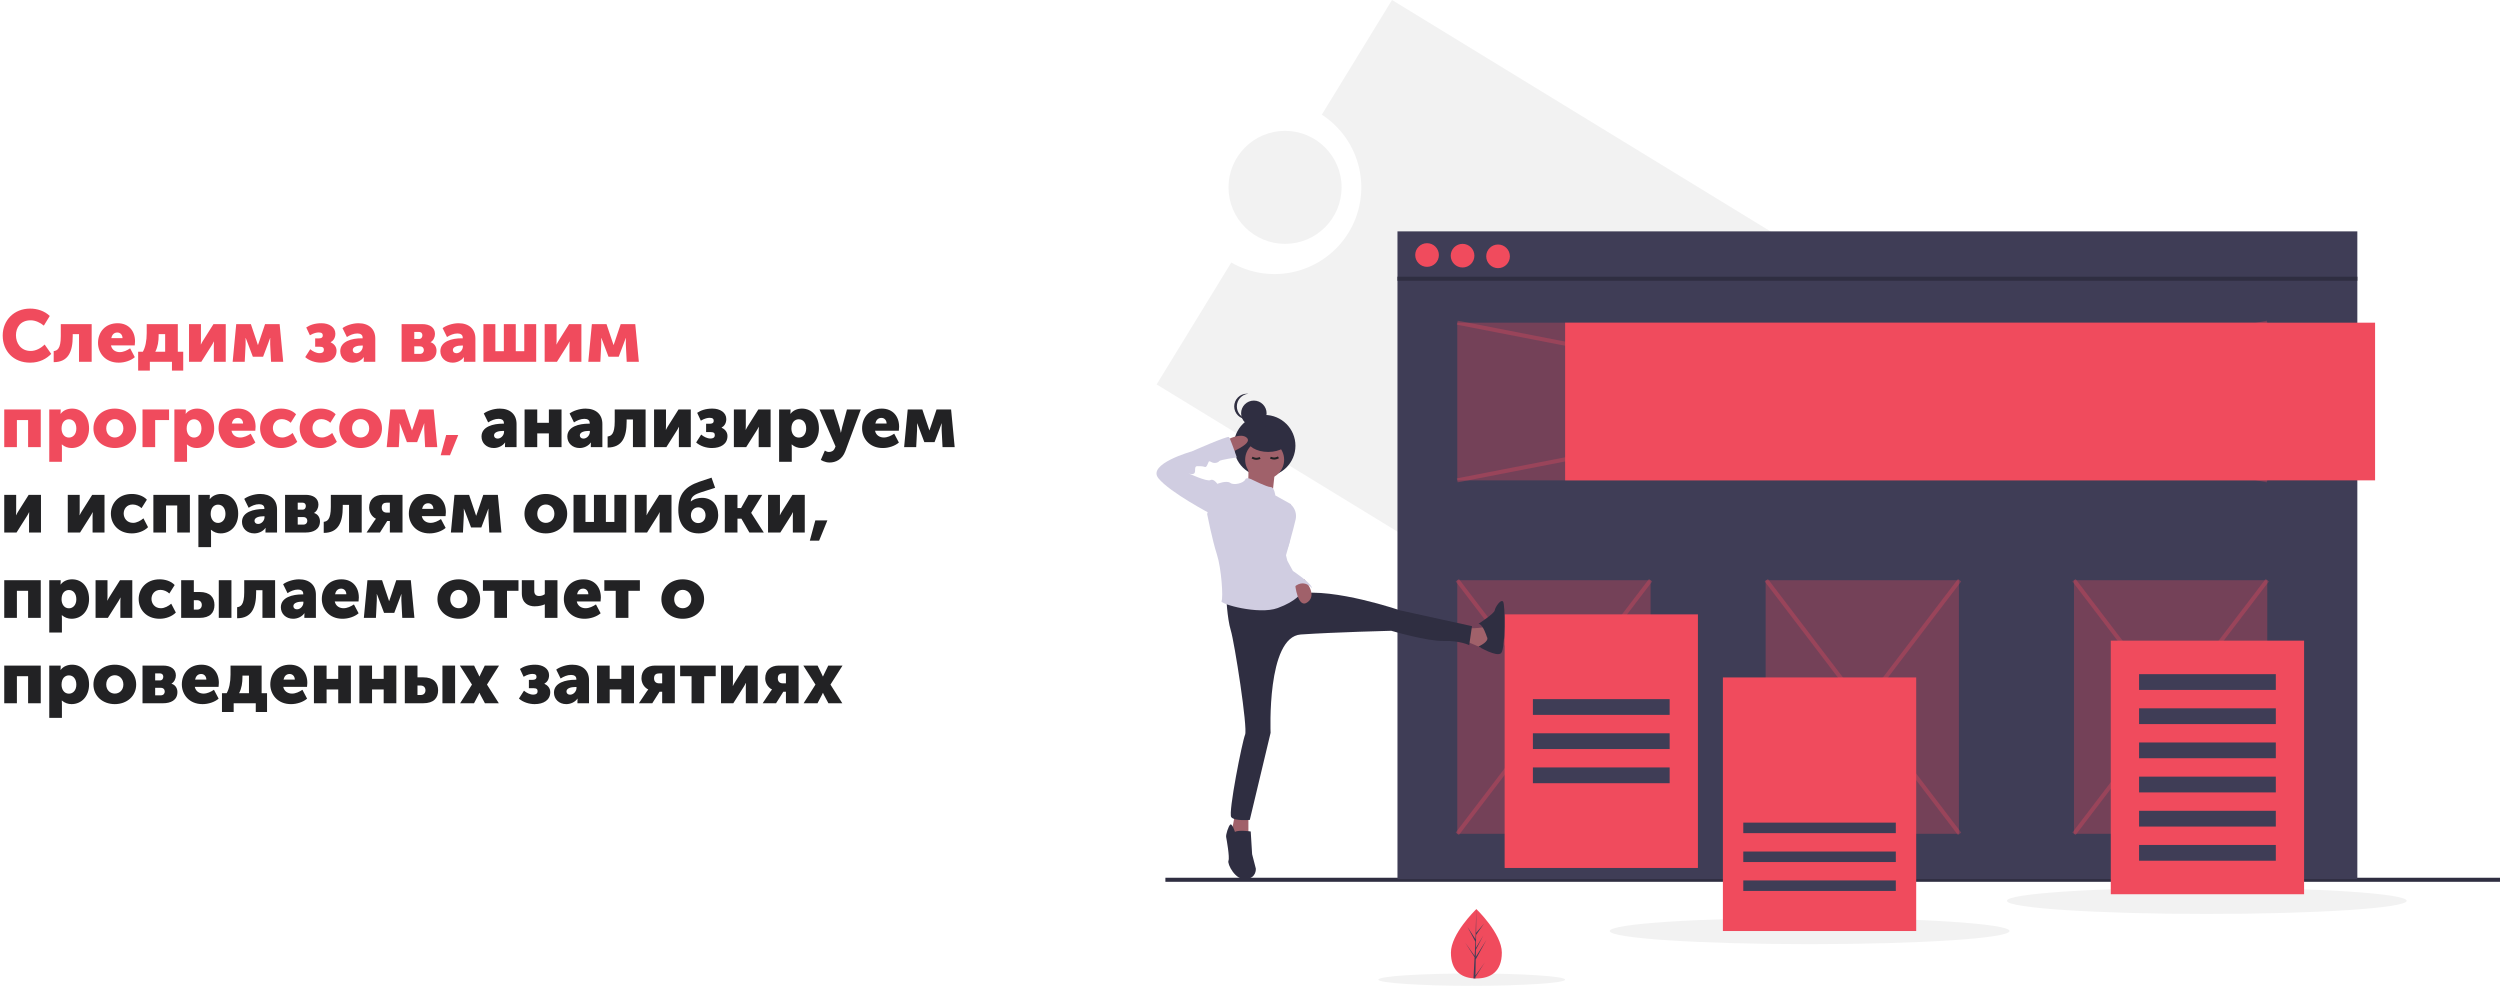 <svg width="1230" height="485" viewBox="0 0 1230 485" fill="none" xmlns="http://www.w3.org/2000/svg">
<path d="M1.332 165.076C1.332 172.708 6.552 178.432 14.832 178.432C19.548 178.432 22.932 176.452 25.2 174.112L21.96 169.504C20.196 171.268 17.676 172.672 15.12 172.672C10.152 172.672 7.848 168.748 7.848 164.932C7.848 161.224 9.972 157.588 15.12 157.588C17.424 157.588 19.908 158.776 21.564 160.216L24.48 155.464C21.96 152.98 18.288 151.828 14.832 151.828C6.876 151.828 1.332 157.588 1.332 165.076ZM26.419 178.18C33.619 178.18 35.779 172.996 35.779 165.436V164.392H38.875V178H45.103V159.46H29.911V165.4C29.911 171.772 28.075 172.528 26.419 172.744V178.18ZM48.224 168.712C48.224 173.644 51.788 178.432 58.412 178.432C61.256 178.432 64.316 177.46 66.332 175.732L64.028 171.376C62.516 172.384 60.752 173.248 58.916 173.248C56.936 173.248 55.064 172.204 54.596 169.936H66.296C66.368 169.288 66.44 168.64 66.44 167.992C66.44 162.844 63.344 159.028 57.872 159.028C51.896 159.028 48.224 163.276 48.224 168.712ZM54.74 166.372C55.064 164.896 55.928 163.6 57.728 163.6C59.312 163.6 60.284 164.86 60.284 166.372H54.74ZM76.393 173.068C77.689 170.584 78.049 167.884 78.049 165.076V164.392H81.253V173.068H76.393ZM67.969 173.068V182.32H73.729V178H84.601V182.32H90.145V173.068H87.481V159.46H72.181V163.924C72.181 167.668 71.497 170.98 70.273 173.068H67.969ZM93.002 178H99.05L104.198 169.864C104.486 169.36 104.882 168.784 105.206 168.028H105.278C105.206 168.748 105.206 169.468 105.206 169.9V178H111.074V159.46H105.026L99.878 167.632C99.554 168.172 99.194 168.712 98.87 169.468H98.798C98.834 169 98.87 168.28 98.87 167.632V159.46H93.002V178ZM114.464 178H120.404L120.836 169.468C120.908 168.028 120.8 166.3 120.8 166.3H120.872C120.872 166.3 121.556 167.848 121.952 169.036L124.4 175.516H129.44L131.888 169.036C132.356 167.884 132.896 166.3 132.896 166.3H132.968C132.968 166.3 132.896 168.028 132.932 169.468L133.364 178H139.34L137.576 159.46H130.412L127.676 167.596C127.352 168.532 126.92 169.756 126.92 169.756H126.884C126.884 169.756 126.488 168.532 126.164 167.596L123.428 159.46H116.228L114.464 178ZM150.165 175.696C152.181 177.496 155.169 178.432 157.905 178.432C162.297 178.432 165.573 176.452 165.573 172.528C165.573 170.368 164.097 169.072 162.693 168.424V168.352C163.809 167.74 164.997 166.48 164.997 164.176C164.997 160.972 161.973 159.028 158.157 159.028C154.773 159.028 152.397 159.928 150.669 161.116L152.469 164.968C154.413 163.816 155.853 163.564 156.861 163.564C158.445 163.564 158.805 164.248 158.805 165.04C158.805 166.192 157.905 166.48 156.933 166.48H155.061V170.584H157.329C159.021 170.584 159.345 171.232 159.345 172.132C159.345 172.996 158.841 173.752 157.113 173.752C155.637 173.752 153.801 172.852 152.649 171.808L150.165 175.696ZM167.397 172.78C167.397 175.984 169.881 178.432 173.445 178.432C175.569 178.432 177.729 177.46 178.953 175.732H179.025C179.025 175.732 178.953 176.272 178.953 176.884V178H184.641V166.588C184.641 161.872 181.473 159.028 176.361 159.028C173.337 159.028 170.097 160.216 168.513 161.44L170.673 165.832C172.149 164.86 173.985 164.068 175.785 164.068C177.153 164.068 178.413 164.572 178.413 166.12V166.444H177.873C173.301 166.444 167.397 167.812 167.397 172.78ZM173.553 172.204C173.553 170.512 176.001 170.008 177.909 170.008H178.485V170.512C178.485 172.024 177.117 173.788 175.317 173.788C174.165 173.788 173.553 173.068 173.553 172.204ZM197.592 178H207.708C211.38 178 214.764 176.56 214.764 172.492C214.764 170.872 213.972 169.036 211.848 168.388V168.352C213.252 167.524 214.008 165.868 214.008 164.32C214.008 161.116 211.416 159.46 207.708 159.46H197.592V178ZM203.82 166.768V163.312H206.088C207.312 163.312 207.816 164.068 207.816 164.932C207.816 165.904 207.312 166.768 206.16 166.768H203.82ZM203.82 174.112V170.404H206.592C207.924 170.404 208.536 171.268 208.536 172.276C208.536 173.212 207.888 174.112 206.556 174.112H203.82ZM216.651 172.78C216.651 175.984 219.135 178.432 222.699 178.432C224.823 178.432 226.983 177.46 228.207 175.732H228.279C228.279 175.732 228.207 176.272 228.207 176.884V178H233.895V166.588C233.895 161.872 230.727 159.028 225.615 159.028C222.591 159.028 219.351 160.216 217.767 161.44L219.927 165.832C221.403 164.86 223.239 164.068 225.039 164.068C226.407 164.068 227.667 164.572 227.667 166.12V166.444H227.127C222.555 166.444 216.651 167.812 216.651 172.78ZM222.807 172.204C222.807 170.512 225.255 170.008 227.163 170.008H227.739V170.512C227.739 172.024 226.371 173.788 224.571 173.788C223.419 173.788 222.807 173.068 222.807 172.204ZM237.846 178H263.802V159.46H257.934V172.78H253.758V159.46H247.89V172.78H243.714V159.46H237.846V178ZM267.975 178H274.023L279.171 169.864C279.459 169.36 279.855 168.784 280.179 168.028H280.251C280.179 168.748 280.179 169.468 280.179 169.9V178H286.047V159.46H279.999L274.851 167.632C274.527 168.172 274.167 168.712 273.843 169.468H273.771C273.807 169 273.843 168.28 273.843 167.632V159.46H267.975V178ZM289.437 178H295.377L295.809 169.468C295.881 168.028 295.773 166.3 295.773 166.3H295.845C295.845 166.3 296.529 167.848 296.925 169.036L299.373 175.516H304.413L306.861 169.036C307.329 167.884 307.869 166.3 307.869 166.3H307.941C307.941 166.3 307.869 168.028 307.905 169.468L308.337 178H314.313L312.549 159.46H305.385L302.649 167.596C302.325 168.532 301.893 169.756 301.893 169.756H301.857C301.857 169.756 301.461 168.532 301.137 167.596L298.401 159.46H291.201L289.437 178ZM2.088 220H8.316V206.68H13.824V220H20.052V201.46H2.088V220ZM24.236 227.2H30.464V220.252C30.464 219.316 30.392 218.668 30.392 218.668H30.464C31.796 219.82 33.452 220.432 35.18 220.432C40.112 220.432 43.82 216.616 43.82 210.748C43.82 204.988 40.508 201.028 35.468 201.028C33.236 201.028 31.112 201.892 29.852 203.584H29.78C29.78 203.584 29.852 203.008 29.852 202.396V201.46H24.236V227.2ZM30.284 210.856C30.284 207.652 32.048 206.284 33.92 206.284C36.08 206.284 37.556 208.084 37.556 210.856C37.556 213.7 35.864 215.284 33.92 215.284C31.472 215.284 30.284 213.088 30.284 210.856ZM45.974 210.784C45.974 216.58 50.654 220.432 56.486 220.432C62.318 220.432 66.998 216.58 66.998 210.784C66.998 204.952 62.318 201.028 56.45 201.028C50.654 201.028 45.974 204.952 45.974 210.784ZM52.274 210.784C52.274 207.976 54.218 206.212 56.486 206.212C58.754 206.212 60.698 207.976 60.698 210.784C60.698 213.556 58.754 215.248 56.486 215.248C54.218 215.248 52.274 213.556 52.274 210.784ZM70.115 220H76.343V206.68H83.183V201.46H70.115V220ZM85.795 227.2H92.023V220.252C92.023 219.316 91.951 218.668 91.951 218.668H92.023C93.355 219.82 95.011 220.432 96.739 220.432C101.671 220.432 105.379 216.616 105.379 210.748C105.379 204.988 102.067 201.028 97.027 201.028C94.795 201.028 92.671 201.892 91.411 203.584H91.339C91.339 203.584 91.411 203.008 91.411 202.396V201.46H85.795V227.2ZM91.843 210.856C91.843 207.652 93.607 206.284 95.479 206.284C97.639 206.284 99.115 208.084 99.115 210.856C99.115 213.7 97.423 215.284 95.479 215.284C93.031 215.284 91.843 213.088 91.843 210.856ZM107.532 210.712C107.532 215.644 111.096 220.432 117.72 220.432C120.564 220.432 123.624 219.46 125.64 217.732L123.336 213.376C121.824 214.384 120.06 215.248 118.224 215.248C116.244 215.248 114.372 214.204 113.904 211.936H125.604C125.676 211.288 125.748 210.64 125.748 209.992C125.748 204.844 122.652 201.028 117.18 201.028C111.204 201.028 107.532 205.276 107.532 210.712ZM114.048 208.372C114.372 206.896 115.236 205.6 117.036 205.6C118.62 205.6 119.592 206.86 119.592 208.372H114.048ZM127.958 210.712C127.958 215.824 131.666 220.432 138.29 220.432C141.386 220.432 144.41 219.244 146.246 217.372L143.978 213.016C142.646 214.168 140.702 215.248 138.902 215.248C135.77 215.248 134.258 212.836 134.258 210.64C134.258 208.444 135.734 206.212 138.686 206.212C140.306 206.212 141.962 206.968 143.042 208.012L145.67 203.836C143.834 201.856 140.882 201.028 138.29 201.028C131.63 201.028 127.958 205.744 127.958 210.712ZM147.435 210.712C147.435 215.824 151.143 220.432 157.767 220.432C160.863 220.432 163.887 219.244 165.723 217.372L163.455 213.016C162.123 214.168 160.179 215.248 158.379 215.248C155.247 215.248 153.735 212.836 153.735 210.64C153.735 208.444 155.211 206.212 158.163 206.212C159.783 206.212 161.439 206.968 162.519 208.012L165.147 203.836C163.311 201.856 160.359 201.028 157.767 201.028C151.107 201.028 147.435 205.744 147.435 210.712ZM166.911 210.784C166.911 216.58 171.591 220.432 177.423 220.432C183.255 220.432 187.935 216.58 187.935 210.784C187.935 204.952 183.255 201.028 177.387 201.028C171.591 201.028 166.911 204.952 166.911 210.784ZM173.211 210.784C173.211 207.976 175.155 206.212 177.423 206.212C179.691 206.212 181.635 207.976 181.635 210.784C181.635 213.556 179.691 215.248 177.423 215.248C175.155 215.248 173.211 213.556 173.211 210.784ZM190.261 220H196.201L196.633 211.468C196.705 210.028 196.597 208.3 196.597 208.3H196.669C196.669 208.3 197.353 209.848 197.749 211.036L200.197 217.516H205.237L207.685 211.036C208.153 209.884 208.693 208.3 208.693 208.3H208.765C208.765 208.3 208.693 210.028 208.729 211.468L209.161 220H215.137L213.373 201.46H206.209L203.473 209.596C203.149 210.532 202.717 211.756 202.717 211.756H202.681C202.681 211.756 202.285 210.532 201.961 209.596L199.225 201.46H192.025L190.261 220ZM216.818 223.996H221.39L225.458 214.024H219.518L216.818 223.996Z" fill="#F04B5D"/>
<path d="M236.901 214.78C236.901 217.984 239.385 220.432 242.949 220.432C245.073 220.432 247.233 219.46 248.457 217.732H248.529C248.529 217.732 248.457 218.272 248.457 218.884V220H254.145V208.588C254.145 203.872 250.977 201.028 245.865 201.028C242.841 201.028 239.601 202.216 238.017 203.44L240.177 207.832C241.653 206.86 243.489 206.068 245.289 206.068C246.657 206.068 247.917 206.572 247.917 208.12V208.444H247.377C242.805 208.444 236.901 209.812 236.901 214.78ZM243.057 214.204C243.057 212.512 245.505 212.008 247.413 212.008H247.989V212.512C247.989 214.024 246.621 215.788 244.821 215.788C243.669 215.788 243.057 215.068 243.057 214.204ZM258.096 220H264.324V213.232H270.048V220H276.276V201.46H270.048V208.012H264.324V201.46H258.096V220ZM279.123 214.78C279.123 217.984 281.607 220.432 285.171 220.432C287.295 220.432 289.455 219.46 290.679 217.732H290.751C290.751 217.732 290.679 218.272 290.679 218.884V220H296.367V208.588C296.367 203.872 293.199 201.028 288.087 201.028C285.063 201.028 281.823 202.216 280.239 203.44L282.399 207.832C283.875 206.86 285.711 206.068 287.511 206.068C288.879 206.068 290.139 206.572 290.139 208.12V208.444H289.599C285.027 208.444 279.123 209.812 279.123 214.78ZM285.279 214.204C285.279 212.512 287.727 212.008 289.635 212.008H290.211V212.512C290.211 214.024 288.843 215.788 287.043 215.788C285.891 215.788 285.279 215.068 285.279 214.204ZM298.95 220.18C306.15 220.18 308.31 214.996 308.31 207.436V206.392H311.406V220H317.634V201.46H302.442V207.4C302.442 213.772 300.606 214.528 298.95 214.744V220.18ZM321.799 220H327.847L332.995 211.864C333.283 211.36 333.679 210.784 334.003 210.028H334.075C334.003 210.748 334.003 211.468 334.003 211.9V220H339.871V201.46H333.823L328.675 209.632C328.351 210.172 327.991 210.712 327.667 211.468H327.595C327.631 211 327.667 210.28 327.667 209.632V201.46H321.799V220ZM342.505 217.696C344.521 219.496 347.509 220.432 350.245 220.432C354.637 220.432 357.913 218.452 357.913 214.528C357.913 212.368 356.437 211.072 355.033 210.424V210.352C356.149 209.74 357.337 208.48 357.337 206.176C357.337 202.972 354.313 201.028 350.497 201.028C347.113 201.028 344.737 201.928 343.009 203.116L344.809 206.968C346.753 205.816 348.193 205.564 349.201 205.564C350.785 205.564 351.145 206.248 351.145 207.04C351.145 208.192 350.245 208.48 349.273 208.48H347.401V212.584H349.669C351.361 212.584 351.685 213.232 351.685 214.132C351.685 214.996 351.181 215.752 349.453 215.752C347.977 215.752 346.141 214.852 344.989 213.808L342.505 217.696ZM361.068 220H367.116L372.264 211.864C372.552 211.36 372.948 210.784 373.272 210.028H373.344C373.272 210.748 373.272 211.468 373.272 211.9V220H379.14V201.46H373.092L367.944 209.632C367.62 210.172 367.26 210.712 366.936 211.468H366.864C366.9 211 366.936 210.28 366.936 209.632V201.46H361.068V220ZM383.322 227.2H389.55V220.252C389.55 219.316 389.478 218.668 389.478 218.668H389.55C390.882 219.82 392.538 220.432 394.266 220.432C399.198 220.432 402.906 216.616 402.906 210.748C402.906 204.988 399.594 201.028 394.554 201.028C392.322 201.028 390.198 201.892 388.938 203.584H388.866C388.866 203.584 388.938 203.008 388.938 202.396V201.46H383.322V227.2ZM389.37 210.856C389.37 207.652 391.134 206.284 393.006 206.284C395.166 206.284 396.642 208.084 396.642 210.856C396.642 213.7 394.95 215.284 393.006 215.284C390.558 215.284 389.37 213.088 389.37 210.856ZM405.827 221.692L403.847 226.264C403.847 226.264 405.719 227.56 408.167 227.56C411.119 227.56 414.359 226.12 415.907 221.98L423.503 201.46H416.699L414.359 210.1C414.107 211.108 413.747 212.872 413.747 212.872H413.675C413.675 212.872 413.315 211 412.991 209.992L410.255 201.46H403.199L411.083 219.64L410.723 220.504C410.075 222.088 408.743 222.376 407.735 222.376C406.835 222.376 405.827 221.692 405.827 221.692ZM424.149 210.712C424.149 215.644 427.713 220.432 434.337 220.432C437.181 220.432 440.241 219.46 442.257 217.732L439.953 213.376C438.441 214.384 436.677 215.248 434.841 215.248C432.861 215.248 430.989 214.204 430.521 211.936H442.221C442.293 211.288 442.365 210.64 442.365 209.992C442.365 204.844 439.269 201.028 433.797 201.028C427.821 201.028 424.149 205.276 424.149 210.712ZM430.665 208.372C430.989 206.896 431.853 205.6 433.653 205.6C435.237 205.6 436.209 206.86 436.209 208.372H430.665ZM444.827 220H450.767L451.199 211.468C451.271 210.028 451.163 208.3 451.163 208.3H451.235C451.235 208.3 451.919 209.848 452.315 211.036L454.763 217.516H459.803L462.251 211.036C462.719 209.884 463.259 208.3 463.259 208.3H463.331C463.331 208.3 463.259 210.028 463.295 211.468L463.727 220H469.703L467.939 201.46H460.775L458.039 209.596C457.715 210.532 457.283 211.756 457.283 211.756H457.247C457.247 211.756 456.851 210.532 456.527 209.596L453.791 201.46H446.591L444.827 220ZM2.088 262H8.136L13.284 253.864C13.572 253.36 13.968 252.784 14.292 252.028H14.364C14.292 252.748 14.292 253.468 14.292 253.9V262H20.16V243.46H14.112L8.964 251.632C8.64 252.172 8.28 252.712 7.956 253.468H7.884C7.92 253 7.956 252.28 7.956 251.632V243.46H2.088V262ZM33.342 262H39.39L44.538 253.864C44.826 253.36 45.222 252.784 45.546 252.028H45.618C45.546 252.748 45.546 253.468 45.546 253.9V262H51.414V243.46H45.366L40.218 251.632C39.894 252.172 39.534 252.712 39.21 253.468H39.138C39.174 253 39.21 252.28 39.21 251.632V243.46H33.342V262ZM54.552 252.712C54.552 257.824 58.26 262.432 64.884 262.432C67.98 262.432 71.004 261.244 72.84 259.372L70.572 255.016C69.24 256.168 67.296 257.248 65.496 257.248C62.364 257.248 60.852 254.836 60.852 252.64C60.852 250.444 62.328 248.212 65.28 248.212C66.9 248.212 68.556 248.968 69.636 250.012L72.264 245.836C70.428 243.856 67.476 243.028 64.884 243.028C58.224 243.028 54.552 247.744 54.552 252.712ZM75.459 262H81.687V248.68H87.195V262H93.423V243.46H75.459V262ZM97.608 269.2H103.836V262.252C103.836 261.316 103.764 260.668 103.764 260.668H103.836C105.168 261.82 106.824 262.432 108.552 262.432C113.484 262.432 117.192 258.616 117.192 252.748C117.192 246.988 113.88 243.028 108.84 243.028C106.608 243.028 104.484 243.892 103.224 245.584H103.152C103.152 245.584 103.224 245.008 103.224 244.396V243.46H97.608V269.2ZM103.656 252.856C103.656 249.652 105.42 248.284 107.292 248.284C109.452 248.284 110.928 250.084 110.928 252.856C110.928 255.7 109.236 257.284 107.292 257.284C104.844 257.284 103.656 255.088 103.656 252.856ZM119.057 256.78C119.057 259.984 121.541 262.432 125.105 262.432C127.229 262.432 129.389 261.46 130.613 259.732H130.685C130.685 259.732 130.613 260.272 130.613 260.884V262H136.301V250.588C136.301 245.872 133.133 243.028 128.021 243.028C124.997 243.028 121.757 244.216 120.173 245.44L122.333 249.832C123.809 248.86 125.645 248.068 127.445 248.068C128.813 248.068 130.073 248.572 130.073 250.12V250.444H129.533C124.961 250.444 119.057 251.812 119.057 256.78ZM125.213 256.204C125.213 254.512 127.661 254.008 129.569 254.008H130.145V254.512C130.145 256.024 128.777 257.788 126.977 257.788C125.825 257.788 125.213 257.068 125.213 256.204ZM140.252 262H150.368C154.04 262 157.424 260.56 157.424 256.492C157.424 254.872 156.632 253.036 154.508 252.388V252.352C155.912 251.524 156.668 249.868 156.668 248.32C156.668 245.116 154.076 243.46 150.368 243.46H140.252V262ZM146.48 250.768V247.312H148.748C149.972 247.312 150.476 248.068 150.476 248.932C150.476 249.904 149.972 250.768 148.82 250.768H146.48ZM146.48 258.112V254.404H149.252C150.584 254.404 151.196 255.268 151.196 256.276C151.196 257.212 150.548 258.112 149.216 258.112H146.48ZM159.275 262.18C166.475 262.18 168.635 256.996 168.635 249.436V248.392H171.731V262H177.959V243.46H162.767V249.4C162.767 255.772 160.931 256.528 159.275 256.744V262.18ZM180.359 262H186.947L190.511 256.348H191.807V262H198.035V243.46H188.315C184.211 243.46 181.619 245.836 181.619 249.724C181.619 252.1 182.951 254.224 184.967 255.232V255.268C184.967 255.268 184.607 255.628 184.103 256.384L180.359 262ZM190.331 252.208C188.855 252.208 187.811 251.452 187.811 249.688C187.811 247.96 188.855 247.312 190.295 247.312H191.807V252.208H190.331ZM201.153 252.712C201.153 257.644 204.717 262.432 211.341 262.432C214.185 262.432 217.245 261.46 219.261 259.732L216.957 255.376C215.445 256.384 213.681 257.248 211.845 257.248C209.865 257.248 207.993 256.204 207.525 253.936H219.225C219.297 253.288 219.369 252.64 219.369 251.992C219.369 246.844 216.273 243.028 210.801 243.028C204.825 243.028 201.153 247.276 201.153 252.712ZM207.669 250.372C207.993 248.896 208.857 247.6 210.657 247.6C212.241 247.6 213.213 248.86 213.213 250.372H207.669ZM221.831 262H227.771L228.203 253.468C228.275 252.028 228.167 250.3 228.167 250.3H228.239C228.239 250.3 228.923 251.848 229.319 253.036L231.767 259.516H236.807L239.255 253.036C239.723 251.884 240.263 250.3 240.263 250.3H240.335C240.335 250.3 240.263 252.028 240.299 253.468L240.731 262H246.707L244.943 243.46H237.779L235.043 251.596C234.719 252.532 234.287 253.756 234.287 253.756H234.251C234.251 253.756 233.855 252.532 233.531 251.596L230.795 243.46H223.595L221.831 262ZM258.036 252.784C258.036 258.58 262.716 262.432 268.548 262.432C274.38 262.432 279.06 258.58 279.06 252.784C279.06 246.952 274.38 243.028 268.512 243.028C262.716 243.028 258.036 246.952 258.036 252.784ZM264.336 252.784C264.336 249.976 266.28 248.212 268.548 248.212C270.816 248.212 272.76 249.976 272.76 252.784C272.76 255.556 270.816 257.248 268.548 257.248C266.28 257.248 264.336 255.556 264.336 252.784ZM282.178 262H308.134V243.46H302.266V256.78H298.09V243.46H292.222V256.78H288.046V243.46H282.178V262ZM312.307 262H318.355L323.503 253.864C323.791 253.36 324.187 252.784 324.511 252.028H324.583C324.511 252.748 324.511 253.468 324.511 253.9V262H330.379V243.46H324.331L319.183 251.632C318.859 252.172 318.499 252.712 318.175 253.468H318.103C318.139 253 318.175 252.28 318.175 251.632V243.46H312.307V262ZM333.733 250.912C333.733 257.716 337.081 262.432 343.777 262.432C349.645 262.432 353.353 258.544 353.353 253.432C353.353 248.464 350.329 244.936 345.361 244.936C343.741 244.936 341.509 245.368 339.925 246.7H339.853C339.961 244.036 342.481 243.028 344.857 242.236L351.841 240.004L350.077 235L344.065 237.016C336.829 239.5 333.733 243.352 333.733 250.912ZM339.925 253.54C339.925 251.128 341.581 249.616 343.525 249.616C345.469 249.616 347.125 251.128 347.125 253.54C347.125 255.916 345.469 257.356 343.525 257.356C341.581 257.356 339.925 255.916 339.925 253.54ZM356.604 262H362.832V255.196H364.776L368.7 262H375.792L369.6 252.352V252.28L375.036 243.46H368.268L364.596 249.976H362.832V243.46H356.604V262ZM377.873 262H383.921L389.069 253.864C389.357 253.36 389.753 252.784 390.077 252.028H390.149C390.077 252.748 390.077 253.468 390.077 253.9V262H395.945V243.46H389.897L384.749 251.632C384.425 252.172 384.065 252.712 383.741 253.468H383.669C383.705 253 383.741 252.28 383.741 251.632V243.46H377.873V262ZM398.435 265.996H403.007L407.075 256.024H401.135L398.435 265.996ZM2.088 304H8.316V290.68H13.824V304H20.052V285.46H2.088V304ZM24.236 311.2H30.464V304.252C30.464 303.316 30.392 302.668 30.392 302.668H30.464C31.796 303.82 33.452 304.432 35.18 304.432C40.112 304.432 43.82 300.616 43.82 294.748C43.82 288.988 40.508 285.028 35.468 285.028C33.236 285.028 31.112 285.892 29.852 287.584H29.78C29.78 287.584 29.852 287.008 29.852 286.396V285.46H24.236V311.2ZM30.284 294.856C30.284 291.652 32.048 290.284 33.92 290.284C36.08 290.284 37.556 292.084 37.556 294.856C37.556 297.7 35.864 299.284 33.92 299.284C31.472 299.284 30.284 297.088 30.284 294.856ZM47.018 304H53.066L58.214 295.864C58.502 295.36 58.898 294.784 59.222 294.028H59.294C59.222 294.748 59.222 295.468 59.222 295.9V304H65.09V285.46H59.042L53.894 293.632C53.57 294.172 53.21 294.712 52.886 295.468H52.814C52.85 295 52.886 294.28 52.886 293.632V285.46H47.018V304ZM68.228 294.712C68.228 299.824 71.936 304.432 78.56 304.432C81.656 304.432 84.68 303.244 86.516 301.372L84.248 297.016C82.916 298.168 80.972 299.248 79.172 299.248C76.04 299.248 74.528 296.836 74.528 294.64C74.528 292.444 76.004 290.212 78.956 290.212C80.576 290.212 82.232 290.968 83.312 292.012L85.94 287.836C84.104 285.856 81.152 285.028 78.56 285.028C71.9 285.028 68.228 289.744 68.228 294.712ZM107.639 304H113.867V285.46H107.639V304ZM89.135 304H98.171C103.355 304 105.515 301.444 105.515 297.664C105.515 293.92 103.355 291.256 98.171 291.256H95.363V285.46H89.135V304ZM95.363 299.932V295.288H96.911C98.495 295.288 99.287 296.332 99.287 297.628C99.287 298.924 98.495 299.932 97.019 299.932H95.363ZM116.665 304.18C123.865 304.18 126.025 298.996 126.025 291.436V290.392H129.121V304H135.349V285.46H120.157V291.4C120.157 297.772 118.321 298.528 116.665 298.744V304.18ZM138.182 298.78C138.182 301.984 140.666 304.432 144.23 304.432C146.354 304.432 148.514 303.46 149.738 301.732H149.81C149.81 301.732 149.738 302.272 149.738 302.884V304H155.426V292.588C155.426 287.872 152.258 285.028 147.146 285.028C144.122 285.028 140.882 286.216 139.298 287.44L141.458 291.832C142.934 290.86 144.77 290.068 146.57 290.068C147.938 290.068 149.198 290.572 149.198 292.12V292.444H148.658C144.086 292.444 138.182 293.812 138.182 298.78ZM144.338 298.204C144.338 296.512 146.786 296.008 148.694 296.008H149.27V296.512C149.27 298.024 147.902 299.788 146.102 299.788C144.95 299.788 144.338 299.068 144.338 298.204ZM158.333 294.712C158.333 299.644 161.897 304.432 168.521 304.432C171.365 304.432 174.425 303.46 176.441 301.732L174.137 297.376C172.625 298.384 170.861 299.248 169.025 299.248C167.045 299.248 165.173 298.204 164.705 295.936H176.405C176.477 295.288 176.549 294.64 176.549 293.992C176.549 288.844 173.453 285.028 167.981 285.028C162.005 285.028 158.333 289.276 158.333 294.712ZM164.849 292.372C165.173 290.896 166.037 289.6 167.837 289.6C169.421 289.6 170.393 290.86 170.393 292.372H164.849ZM179.011 304H184.951L185.383 295.468C185.455 294.028 185.347 292.3 185.347 292.3H185.419C185.419 292.3 186.103 293.848 186.499 295.036L188.947 301.516H193.987L196.435 295.036C196.903 293.884 197.443 292.3 197.443 292.3H197.515C197.515 292.3 197.443 294.028 197.479 295.468L197.911 304H203.887L202.123 285.46H194.959L192.223 293.596C191.899 294.532 191.467 295.756 191.467 295.756H191.431C191.431 295.756 191.035 294.532 190.711 293.596L187.975 285.46H180.775L179.011 304ZM215.216 294.784C215.216 300.58 219.896 304.432 225.728 304.432C231.56 304.432 236.24 300.58 236.24 294.784C236.24 288.952 231.56 285.028 225.692 285.028C219.896 285.028 215.216 288.952 215.216 294.784ZM221.516 294.784C221.516 291.976 223.46 290.212 225.728 290.212C227.996 290.212 229.94 291.976 229.94 294.784C229.94 297.556 227.996 299.248 225.728 299.248C223.46 299.248 221.516 297.556 221.516 294.784ZM243.215 304H249.443V290.68H255.095V285.46H237.599V290.68H243.215V304ZM263.037 298.312C265.305 298.312 266.961 297.808 268.005 297.34H268.077C268.077 297.34 268.041 297.808 268.041 298.204V304H274.269V285.46H268.041V292.336C267.429 292.768 266.493 293.236 265.233 293.236C263.685 293.236 262.857 292.336 262.857 290.752V285.46H256.737V291.94C256.737 296.8 260.049 298.312 263.037 298.312ZM277.407 294.712C277.407 299.644 280.971 304.432 287.595 304.432C290.439 304.432 293.499 303.46 295.515 301.732L293.211 297.376C291.699 298.384 289.935 299.248 288.099 299.248C286.119 299.248 284.247 298.204 283.779 295.936H295.479C295.551 295.288 295.623 294.64 295.623 293.992C295.623 288.844 292.527 285.028 287.055 285.028C281.079 285.028 277.407 289.276 277.407 294.712ZM283.923 292.372C284.247 290.896 285.111 289.6 286.911 289.6C288.495 289.6 289.467 290.86 289.467 292.372H283.923ZM302.945 304H309.173V290.68H314.825V285.46H297.329V290.68H302.945V304ZM325.396 294.784C325.396 300.58 330.076 304.432 335.908 304.432C341.74 304.432 346.42 300.58 346.42 294.784C346.42 288.952 341.74 285.028 335.872 285.028C330.076 285.028 325.396 288.952 325.396 294.784ZM331.696 294.784C331.696 291.976 333.64 290.212 335.908 290.212C338.176 290.212 340.12 291.976 340.12 294.784C340.12 297.556 338.176 299.248 335.908 299.248C333.64 299.248 331.696 297.556 331.696 294.784ZM2.088 346H8.316V332.68H13.824V346H20.052V327.46H2.088V346ZM24.236 353.2H30.464V346.252C30.464 345.316 30.392 344.668 30.392 344.668H30.464C31.796 345.82 33.452 346.432 35.18 346.432C40.112 346.432 43.82 342.616 43.82 336.748C43.82 330.988 40.508 327.028 35.468 327.028C33.236 327.028 31.112 327.892 29.852 329.584H29.78C29.78 329.584 29.852 329.008 29.852 328.396V327.46H24.236V353.2ZM30.284 336.856C30.284 333.652 32.048 332.284 33.92 332.284C36.08 332.284 37.556 334.084 37.556 336.856C37.556 339.7 35.864 341.284 33.92 341.284C31.472 341.284 30.284 339.088 30.284 336.856ZM45.974 336.784C45.974 342.58 50.654 346.432 56.486 346.432C62.318 346.432 66.998 342.58 66.998 336.784C66.998 330.952 62.318 327.028 56.45 327.028C50.654 327.028 45.974 330.952 45.974 336.784ZM52.274 336.784C52.274 333.976 54.218 332.212 56.486 332.212C58.754 332.212 60.698 333.976 60.698 336.784C60.698 339.556 58.754 341.248 56.486 341.248C54.218 341.248 52.274 339.556 52.274 336.784ZM70.115 346H80.231C83.903 346 87.287 344.56 87.287 340.492C87.287 338.872 86.495 337.036 84.371 336.388V336.352C85.775 335.524 86.531 333.868 86.531 332.32C86.531 329.116 83.939 327.46 80.231 327.46H70.115V346ZM76.343 334.768V331.312H78.611C79.835 331.312 80.339 332.068 80.339 332.932C80.339 333.904 79.835 334.768 78.683 334.768H76.343ZM76.343 342.112V338.404H79.115C80.447 338.404 81.059 339.268 81.059 340.276C81.059 341.212 80.411 342.112 79.079 342.112H76.343ZM89.462 336.712C89.462 341.644 93.026 346.432 99.65 346.432C102.494 346.432 105.554 345.46 107.57 343.732L105.266 339.376C103.754 340.384 101.99 341.248 100.154 341.248C98.174 341.248 96.302 340.204 95.834 337.936H107.534C107.606 337.288 107.678 336.64 107.678 335.992C107.678 330.844 104.582 327.028 99.11 327.028C93.134 327.028 89.462 331.276 89.462 336.712ZM95.978 334.372C96.302 332.896 97.166 331.6 98.966 331.6C100.55 331.6 101.522 332.86 101.522 334.372H95.978ZM117.631 341.068C118.927 338.584 119.287 335.884 119.287 333.076V332.392H122.491V341.068H117.631ZM109.207 341.068V350.32H114.967V346H125.839V350.32H131.383V341.068H128.719V327.46H113.419V331.924C113.419 335.668 112.735 338.98 111.511 341.068H109.207ZM132.985 336.712C132.985 341.644 136.549 346.432 143.173 346.432C146.017 346.432 149.077 345.46 151.093 343.732L148.789 339.376C147.277 340.384 145.513 341.248 143.677 341.248C141.697 341.248 139.825 340.204 139.357 337.936H151.057C151.129 337.288 151.201 336.64 151.201 335.992C151.201 330.844 148.105 327.028 142.633 327.028C136.657 327.028 132.985 331.276 132.985 336.712ZM139.501 334.372C139.825 332.896 140.689 331.6 142.489 331.6C144.073 331.6 145.045 332.86 145.045 334.372H139.501ZM154.455 346H160.683V339.232H166.407V346H172.635V327.46H166.407V334.012H160.683V327.46H154.455V346ZM176.815 346H183.043V339.232H188.767V346H194.995V327.46H188.767V334.012H183.043V327.46H176.815V346ZM217.678 346H223.906V327.46H217.678V346ZM199.174 346H208.21C213.394 346 215.554 343.444 215.554 339.664C215.554 335.92 213.394 333.256 208.21 333.256H205.402V327.46H199.174V346ZM205.402 341.932V337.288H206.95C208.534 337.288 209.326 338.332 209.326 339.628C209.326 340.924 208.534 341.932 207.058 341.932H205.402ZM226.38 346H233.22L235.416 341.824C235.596 341.5 235.848 340.888 235.848 340.888H235.92C235.92 340.888 236.172 341.5 236.352 341.824L238.584 346H245.424L239.592 336.82L245.532 327.46H238.512L236.496 331.6C236.28 332.068 235.92 332.824 235.92 332.824H235.848C235.848 332.824 235.524 332.068 235.272 331.6L233.256 327.46H226.236L232.212 336.82L226.38 346ZM255.317 343.696C257.333 345.496 260.321 346.432 263.057 346.432C267.449 346.432 270.725 344.452 270.725 340.528C270.725 338.368 269.249 337.072 267.845 336.424V336.352C268.961 335.74 270.149 334.48 270.149 332.176C270.149 328.972 267.125 327.028 263.309 327.028C259.925 327.028 257.549 327.928 255.821 329.116L257.621 332.968C259.565 331.816 261.005 331.564 262.013 331.564C263.597 331.564 263.957 332.248 263.957 333.04C263.957 334.192 263.057 334.48 262.085 334.48H260.213V338.584H262.481C264.173 338.584 264.497 339.232 264.497 340.132C264.497 340.996 263.993 341.752 262.265 341.752C260.789 341.752 258.953 340.852 257.801 339.808L255.317 343.696ZM272.549 340.78C272.549 343.984 275.033 346.432 278.597 346.432C280.721 346.432 282.881 345.46 284.105 343.732H284.177C284.177 343.732 284.105 344.272 284.105 344.884V346H289.793V334.588C289.793 329.872 286.625 327.028 281.513 327.028C278.489 327.028 275.249 328.216 273.665 329.44L275.825 333.832C277.301 332.86 279.137 332.068 280.937 332.068C282.305 332.068 283.565 332.572 283.565 334.12V334.444H283.025C278.453 334.444 272.549 335.812 272.549 340.78ZM278.705 340.204C278.705 338.512 281.153 338.008 283.061 338.008H283.637V338.512C283.637 340.024 282.269 341.788 280.469 341.788C279.317 341.788 278.705 341.068 278.705 340.204ZM293.744 346H299.972V339.232H305.696V346H311.924V327.46H305.696V334.012H299.972V327.46H293.744V346ZM314.34 346H320.928L324.492 340.348H325.788V346H332.016V327.46H322.296C318.192 327.46 315.6 329.836 315.6 333.724C315.6 336.1 316.932 338.224 318.948 339.232V339.268C318.948 339.268 318.588 339.628 318.084 340.384L314.34 346ZM324.312 336.208C322.836 336.208 321.792 335.452 321.792 333.688C321.792 331.96 322.836 331.312 324.276 331.312H325.788V336.208H324.312ZM340.246 346H346.474V332.68H352.126V327.46H334.63V332.68H340.246V346ZM354.74 346H360.788L365.936 337.864C366.224 337.36 366.62 336.784 366.944 336.028H367.016C366.944 336.748 366.944 337.468 366.944 337.9V346H372.812V327.46H366.764L361.616 335.632C361.292 336.172 360.932 336.712 360.608 337.468H360.536C360.572 337 360.608 336.28 360.608 335.632V327.46H354.74V346ZM375.23 346H381.818L385.382 340.348H386.678V346H392.906V327.46H383.186C379.082 327.46 376.49 329.836 376.49 333.724C376.49 336.1 377.822 338.224 379.838 339.232V339.268C379.838 339.268 379.478 339.628 378.974 340.384L375.23 346ZM385.202 336.208C383.726 336.208 382.682 335.452 382.682 333.688C382.682 331.96 383.726 331.312 385.166 331.312H386.678V336.208H385.202ZM395.376 346H402.216L404.412 341.824C404.592 341.5 404.844 340.888 404.844 340.888H404.916C404.916 340.888 405.168 341.5 405.348 341.824L407.58 346H414.42L408.588 336.82L414.528 327.46H407.508L405.492 331.6C405.276 332.068 404.916 332.824 404.916 332.824H404.844C404.844 332.824 404.52 332.068 404.268 331.6L402.252 327.46H395.232L401.208 336.82L395.376 346Z" fill="#222224"/>
<path d="M684.869 0L650.331 56.409C659.659 62.463 666.254 71.916 668.712 82.756C671.17 93.596 669.298 104.966 663.493 114.447C657.688 123.928 648.409 130.771 637.631 133.519C626.854 136.266 615.428 134.703 605.787 129.16L569.064 189.137L923.342 405.728L1039.15 216.591L684.869 0Z" fill="#F2F2F2"/>
<path d="M632.243 119.975C647.606 119.975 660.06 107.53 660.06 92.178C660.06 76.826 647.606 64.381 632.243 64.381C616.879 64.381 604.425 76.826 604.425 92.178C604.425 107.53 616.879 119.975 632.243 119.975Z" fill="#F2F2F2"/>
<path d="M890.365 464.527C944.673 464.527 988.698 461.632 988.698 458.062C988.698 454.492 944.673 451.598 890.365 451.598C836.058 451.598 792.033 454.492 792.033 458.062C792.033 461.632 836.058 464.527 890.365 464.527Z" fill="#F2F2F2"/>
<path d="M724.106 485C749.473 485 770.037 483.648 770.037 481.981C770.037 480.313 749.473 478.961 724.106 478.961C698.739 478.961 678.174 480.313 678.174 481.981C678.174 483.648 698.739 485 724.106 485Z" fill="#F2F2F2"/>
<path d="M1085.74 449.659C1140.04 449.659 1184.07 446.764 1184.07 443.194C1184.07 439.624 1140.04 436.73 1085.74 436.73C1031.43 436.73 987.404 439.624 987.404 443.194C987.404 446.764 1031.43 449.659 1085.74 449.659Z" fill="#F2F2F2"/>
<path d="M573.373 432.851H1230" stroke="#2F2E41" stroke-width="2" stroke-miterlimit="10"/>
<path d="M1159.81 113.834H687.555V432.528H1159.81V113.834Z" fill="#3F3D56"/>
<path d="M687.555 137.144H1159.81" stroke="#2F2E41" stroke-width="2" stroke-miterlimit="10"/>
<path d="M702.111 131.287C705.326 131.287 707.933 128.683 707.933 125.469C707.933 122.256 705.326 119.651 702.111 119.651C698.895 119.651 696.288 122.256 696.288 125.469C696.288 128.683 698.895 131.287 702.111 131.287Z" fill="#F04B5D"/>
<path d="M719.577 131.611C722.793 131.611 725.4 129.006 725.4 125.793C725.4 122.58 722.793 119.975 719.577 119.975C716.362 119.975 713.755 122.58 713.755 125.793C713.755 129.006 716.362 131.611 719.577 131.611Z" fill="#F04B5D"/>
<path d="M737.044 131.934C740.26 131.934 742.867 129.329 742.867 126.116C742.867 122.903 740.26 120.298 737.044 120.298C733.829 120.298 731.222 122.903 731.222 126.116C731.222 129.329 733.829 131.934 737.044 131.934Z" fill="#F04B5D"/>
<path opacity="0.3" d="M1115.49 158.761H716.99V236.334H1115.49V158.761Z" fill="#F04B5D"/>
<path opacity="0.3" d="M716.99 236.334L1115.49 158.761" stroke="#F04B5D" stroke-width="2" stroke-miterlimit="10"/>
<path opacity="0.3" d="M1115.49 236.334L716.99 158.761" stroke="#F04B5D" stroke-width="2" stroke-miterlimit="10"/>
<path opacity="0.3" d="M812.087 285.463H716.99V410.226H812.087V285.463Z" fill="#F04B5D"/>
<path opacity="0.3" d="M1115.49 285.463H1020.4V410.226H1115.49V285.463Z" fill="#F04B5D"/>
<path opacity="0.3" d="M963.791 285.463H868.693V410.226H963.791V285.463Z" fill="#F04B5D"/>
<path opacity="0.3" d="M716.99 285.463L812.087 410.226" stroke="#F04B5D" stroke-width="2" stroke-miterlimit="10"/>
<path opacity="0.3" d="M812.087 285.463L716.99 410.226" stroke="#F04B5D" stroke-width="2" stroke-miterlimit="10"/>
<path opacity="0.3" d="M869.017 285.463L964.115 410.226" stroke="#F04B5D" stroke-width="2" stroke-miterlimit="10"/>
<path opacity="0.3" d="M964.115 285.463L869.017 410.226" stroke="#F04B5D" stroke-width="2" stroke-miterlimit="10"/>
<path opacity="0.3" d="M1020.4 285.463L1115.49 410.226" stroke="#F04B5D" stroke-width="2" stroke-miterlimit="10"/>
<path opacity="0.3" d="M1115.49 285.463L1020.4 410.226" stroke="#F04B5D" stroke-width="2" stroke-miterlimit="10"/>
<path d="M1168.54 158.761H770.037V236.334H1168.54V158.761Z" fill="#F04B5D"/>
<path d="M1133.61 315.199H1038.51V439.962H1133.61V315.199Z" fill="#F04B5D"/>
<path d="M1119.7 331.683H1052.42V339.441H1119.7V331.683Z" fill="#3F3D56"/>
<path d="M1119.7 348.491H1052.42V356.248H1119.7V348.491Z" fill="#3F3D56"/>
<path d="M1119.7 365.298H1052.42V373.055H1119.7V365.298Z" fill="#3F3D56"/>
<path d="M1119.7 382.106H1052.42V389.863H1119.7V382.106Z" fill="#3F3D56"/>
<path d="M1119.7 398.913H1052.42V406.67H1119.7V398.913Z" fill="#3F3D56"/>
<path d="M1119.7 415.72H1052.42V423.478H1119.7V415.72Z" fill="#3F3D56"/>
<path d="M835.377 302.271H740.279V427.033H835.377V302.271Z" fill="#F04B5D"/>
<path d="M821.468 343.966H754.188V351.723H821.468V343.966Z" fill="#3F3D56"/>
<path d="M821.468 360.773H754.188V368.53H821.468V360.773Z" fill="#3F3D56"/>
<path d="M821.468 377.581H754.188V385.338H821.468V377.581Z" fill="#3F3D56"/>
<path d="M622.197 234.445C630.569 234.445 637.356 227.663 637.356 219.297C637.356 210.931 630.569 204.149 622.197 204.149C613.825 204.149 607.038 210.931 607.038 219.297C607.038 227.663 613.825 234.445 622.197 234.445Z" fill="#2F2E41"/>
<path d="M614.216 229.382C614.216 229.382 614.444 238.732 613.531 238.96C612.618 239.188 626.084 242.837 626.084 242.837L627.453 230.066L614.216 229.382Z" fill="#A0616A"/>
<path d="M720.57 309.201C720.57 309.201 730.612 309.201 730.84 308.061C731.068 306.921 733.122 317.411 733.122 317.411L729.014 318.78C729.014 318.78 721.254 315.359 720.57 315.359C719.885 315.359 720.57 309.201 720.57 309.201Z" fill="#A0616A"/>
<path d="M731.525 313.306C731.525 313.306 729.699 307.149 727.416 306.921C727.416 306.921 735.176 301.904 735.404 300.307C735.633 298.711 738.371 294.606 739.512 295.974C740.654 297.342 740.654 319.008 738.6 321.288C736.546 323.569 727.416 318.083 727.416 318.083C727.416 318.083 733.122 315.587 731.525 313.306Z" fill="#2F2E41"/>
<path d="M607.597 400.652L605.772 410.458L614.216 411.827V400.652H607.597Z" fill="#A0616A"/>
<path d="M607.597 409.318C607.597 409.318 606.228 404.985 605.315 405.669C604.402 406.353 603.033 410.686 603.261 411.827C603.489 412.967 605.087 421.861 604.402 423.457C603.717 425.054 607.825 433.264 613.075 432.58C618.324 431.896 617.867 427.334 617.867 427.334L616.042 420.265L615.357 409.09C615.357 409.09 609.423 408.178 607.597 409.318Z" fill="#2F2E41"/>
<path d="M616.894 209.622C620.359 209.622 623.167 206.816 623.167 203.354C623.167 199.893 620.359 197.086 616.894 197.086C613.43 197.086 610.622 199.893 610.622 203.354C610.622 206.816 613.43 209.622 616.894 209.622Z" fill="#2F2E41"/>
<path d="M608.531 199.959C608.531 198.41 609.105 196.915 610.143 195.764C611.18 194.613 612.608 193.886 614.15 193.725C613.933 193.702 613.715 193.691 613.497 193.691C611.833 193.691 610.237 194.351 609.061 195.527C607.885 196.702 607.224 198.297 607.224 199.959C607.224 201.621 607.885 203.216 609.061 204.391C610.237 205.567 611.833 206.227 613.497 206.227C613.715 206.227 613.933 206.216 614.15 206.193C612.608 206.032 611.18 205.305 610.143 204.154C609.105 203.003 608.531 201.508 608.531 199.959Z" fill="#2F2E41"/>
<path d="M622.204 235.767C627.498 235.767 631.789 231.479 631.789 226.189C631.789 220.899 627.498 216.611 622.204 216.611C616.91 216.611 612.618 220.899 612.618 226.189C612.618 231.479 616.91 235.767 622.204 235.767Z" fill="#A0616A"/>
<path d="M619.984 225.317C619.984 225.317 619.045 225.727 618.127 225.745C617.212 225.762 616.013 225.146 616.013 225.146" stroke="#222224"/>
<path d="M629 225.01C629 225.01 628.098 225.499 627.186 225.594C626.276 225.69 625.029 225.178 625.029 225.178" stroke="#222224"/>
<path d="M603.261 292.781C603.261 292.781 603.717 304.184 605.543 310.114C607.369 316.043 613.952 358.271 612.582 361.464C611.213 364.657 604.174 399.968 605.771 402.02C607.369 404.073 614.901 403.388 614.901 403.388L625.135 360.552C625.135 360.552 623.117 313.306 640.006 312.166C656.894 311.026 684.51 310.342 684.51 310.342C684.51 310.342 702.311 315.587 710.299 315.359C718.287 315.131 722.852 317.411 722.852 317.411L724.221 308.061L688.846 300.307C688.846 300.307 656.438 289.132 638.636 292.097C620.834 295.062 603.261 292.781 603.261 292.781Z" fill="#2F2E41"/>
<path d="M616.042 235.995C616.042 235.995 613.303 234.399 612.618 235.995C611.934 237.592 607.141 238.96 605.315 237.592C603.489 236.223 598.925 238.048 598.925 238.048L593.904 252.872C593.904 252.872 596.414 265.643 598.696 272.712C600.979 279.782 601.892 294.378 600.979 295.746C600.066 297.114 619.237 302.588 628.594 299.167C637.951 295.746 640.005 291.869 640.005 291.869C640.005 291.869 629.735 277.274 633.159 270.432C636.582 263.59 633.843 255.836 633.843 255.836L635.213 248.082L627.453 243.749C627.453 243.749 626.997 239.644 625.171 239.644C623.345 239.644 616.042 235.995 616.042 235.995Z" fill="#D0CDE1"/>
<path d="M631.789 248.311H635.213C636.162 249.199 636.87 250.313 637.269 251.55C637.669 252.787 637.746 254.105 637.495 255.38C636.582 259.713 632.465 274.079 632.465 274.079L629.051 265.187L631.789 248.311Z" fill="#D0CDE1"/>
<path d="M641.62 284.935C641.62 284.935 648.45 292.325 643.429 296.202C638.408 300.079 637.171 287.308 637.171 287.308L641.62 284.935Z" fill="#A0616A"/>
<path d="M631.789 269.52L633.387 275.905L636.126 280.923C636.126 280.923 645.483 287.08 645.483 289.361C645.483 289.361 641.375 284.115 636.126 289.361L631.447 278.072L631.789 269.52Z" fill="#D0CDE1"/>
<path d="M623.961 222.354C629.735 222.354 634.415 219.547 634.415 216.086C634.415 212.624 629.735 209.818 623.961 209.818C618.187 209.818 613.506 212.624 613.506 216.086C613.506 219.547 618.187 222.354 623.961 222.354Z" fill="#2F2E41"/>
<path d="M603.261 216.611C603.261 216.611 610.564 212.506 613.531 215.47C616.498 218.435 604.63 222.996 604.63 222.996L603.261 216.611Z" fill="#A0616A"/>
<path d="M600.522 239.188L598.925 238.048C598.925 238.048 597.099 235.311 595.501 236.223C593.904 237.136 584.546 232.803 584.546 232.803C584.546 232.803 587.97 234.399 587.97 231.662C587.97 228.926 588.426 229.382 590.708 229.382C592.991 229.382 592.991 230.522 593.904 228.926C594.816 227.329 594.36 226.417 595.958 227.329C597.555 228.242 599.381 227.557 599.838 226.873C600.294 226.189 608.51 225.049 608.51 225.049C608.51 225.049 605.315 215.698 604.63 215.014C603.946 214.33 586.372 222.084 586.372 222.084C586.372 222.084 564.234 228.242 569.94 235.311C575.646 242.381 596.186 253.1 596.186 253.1L600.522 239.188Z" fill="#D0CDE1"/>
<path d="M942.766 333.3H847.668V458.062H942.766V333.3Z" fill="#F04B5D"/>
<path d="M932.739 404.731H857.696V409.902H932.739V404.731Z" fill="#3F3D56"/>
<path d="M932.739 418.953H857.696V424.124H932.739V418.953Z" fill="#3F3D56"/>
<path d="M932.739 433.174H857.696V438.346H932.739V433.174Z" fill="#3F3D56"/>
<path d="M738.903 468.685C738.903 478.111 733.296 481.402 726.378 481.402C726.218 481.402 726.058 481.4 725.898 481.397C725.578 481.39 725.26 481.375 724.947 481.353C718.704 480.912 713.854 477.451 713.854 468.685C713.854 459.613 725.455 448.166 726.326 447.319L726.328 447.318C726.362 447.285 726.378 447.269 726.378 447.269C726.378 447.269 738.903 459.26 738.903 468.685Z" fill="#F04B5D"/>
<path d="M725.922 479.96L730.503 473.564L725.911 480.662L725.898 481.397C725.578 481.39 725.26 481.375 724.947 481.353L725.44 471.923L725.437 471.85L725.445 471.836L725.492 470.945L720.888 463.83L725.506 470.278L725.517 470.467L725.89 463.342L721.949 455.988L725.938 462.091L726.326 447.319L726.328 447.269V447.318L726.263 458.966L730.187 454.348L726.247 459.97L726.143 466.349L729.807 460.227L726.128 467.288L726.07 470.834L731.389 462.313L726.05 472.072L725.922 479.96Z" fill="#3F3D56"/>
</svg>
